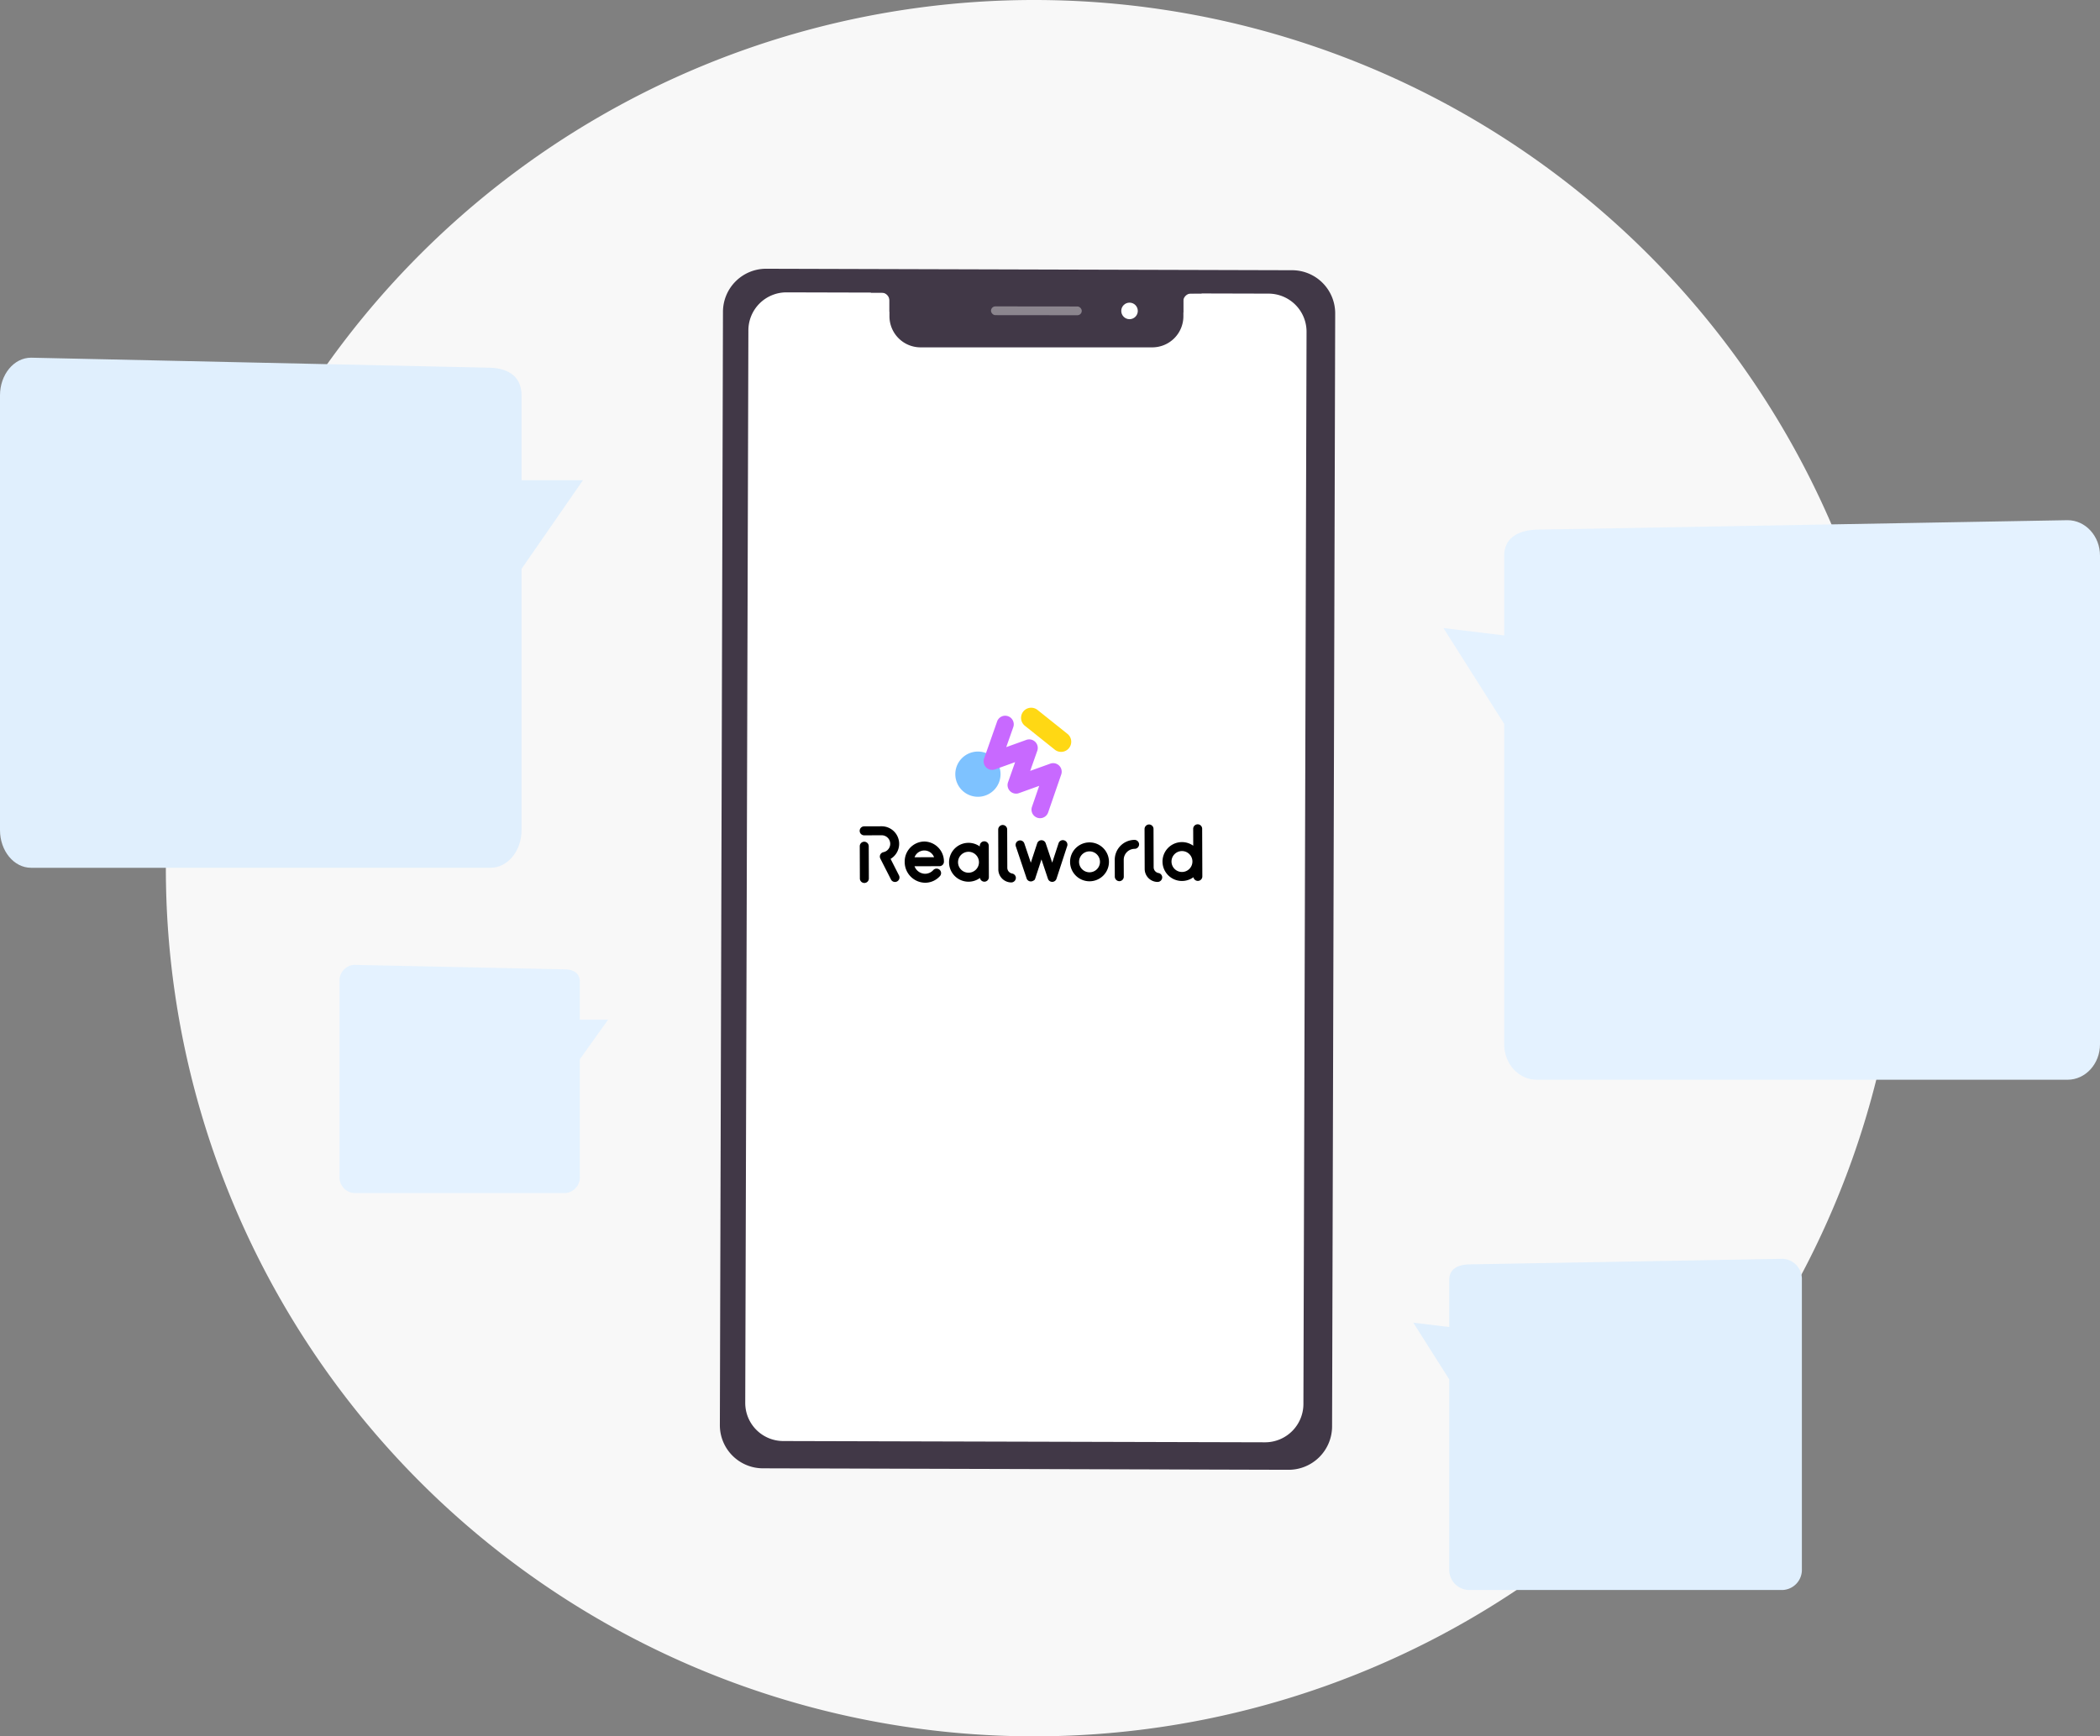 <svg xmlns="http://www.w3.org/2000/svg" width="417.875" height="345.567" viewBox="0 0 417.875 345.567">
    <rect x="0" y="0" width="417.875" height="345.567" fill="#808080" stroke="none"/>
    <defs>
        <style>
            .prefix__cls-2{fill:#e4f2ff}.prefix__cls-3{fill:#e0effd}.prefix__cls-4{fill:#413847}.prefix__cls-5{fill:#fff}
        </style>
    </defs>
    <g id="prefix__howto-2" transform="translate(-750.755 -2977.513)">
        <g id="prefix__그룹_444" data-name="그룹 444" transform="translate(741.516 2977.513)">
            <path id="prefix__패스_271" fill="#f8f8f8" d="M172.783 0A172.783 172.783 0 1 1 0 172.783 172.783 172.783 0 0 1 172.783 0z" data-name="패스 271" transform="translate(42.242)"/>
            <g id="prefix__그룹_469" data-name="그룹 469" transform="translate(76.804 192.026)">
                <g id="prefix__그룹_442" data-name="그룹 442">
                    <g id="prefix__그룹_441" data-name="그룹 441">
                        <path id="prefix__패스_270" d="M1021.2 91.035v7.552h5.626l-5.626 7.888v23.26a3.133 3.133 0 0 1-2.847 3.356h-42.117a3.133 3.133 0 0 1-2.848-3.356v-38.7a3.133 3.133 0 0 1 2.848-3.356l41.9.889c1.575 0 3.064.613 3.064 2.467z" class="prefix__cls-2" data-name="패스 270" transform="translate(-973.389 -87.679)"/>
                    </g>
                </g>
            </g>
            <g id="prefix__그룹_466" data-name="그룹 466" transform="translate(296.47 103.529)">
                <g id="prefix__그룹_439" data-name="그룹 439">
                    <g id="prefix__그룹_438" data-name="그룹 438">
                        <path id="prefix__패스_269" d="M1512.611 474.987v15.878l-12.086-1.463 12.086 19.069v63.765c0 3.9 2.892 7.056 6.46 7.056h105.639c3.568 0 6.46-3.159 6.46-7.056v-97.249c0-3.9-2.892-7.056-6.46-7.056l-105.156 1.87c-3.568-.001-6.943 1.289-6.943 5.186z" class="prefix__cls-2" data-name="패스 269" transform="translate(-1500.526 -467.931)"/>
                    </g>
                </g>
            </g>
            <g id="prefix__그룹_467" data-name="그룹 467" transform="translate(9.239 102.185)">
                <g id="prefix__그룹_442-2" data-name="그룹 442" transform="translate(0 -31)">
                    <g id="prefix__그룹_441-2" data-name="그룹 441">
                        <path id="prefix__패스_270-2" d="M1077.175 95.182v16.884h12.213l-12.213 17.634v52c0 4.144-2.767 7.5-6.181 7.5H979.57c-3.414 0-6.181-3.36-6.181-7.5V95.182c0-4.144 2.767-7.5 6.181-7.5l90.961 1.988c3.415-.003 6.644 1.368 6.644 5.512z" class="prefix__cls-3" data-name="패스 270" transform="translate(-973.389 -87.679)"/>
                    </g>
                </g>
            </g>
            <g id="prefix__그룹_440" data-name="그룹 440" transform="translate(290.47 250.529)">
                <g id="prefix__그룹_439-2" data-name="그룹 439">
                    <g id="prefix__그룹_438-2" data-name="그룹 438">
                        <path id="prefix__패스_269-2" d="M1507.678 472.107v9.4l-7.153-.866 7.153 11.286v37.74a4.011 4.011 0 0 0 3.823 4.176h62.522a4.011 4.011 0 0 0 3.823-4.176v-57.56a4.011 4.011 0 0 0-3.823-4.176l-62.237 1.107c-2.11 0-4.108.762-4.108 3.069z" class="prefix__cls-3" data-name="패스 269" transform="translate(-1500.525 -467.931)"/>
                    </g>
                </g>
            </g>
            <g id="prefix__그룹_508" data-name="그룹 508" transform="translate(922.491 -1109.569)">
                <path id="prefix__패스_366" d="M-656.838 1402.087l-104.6-.293a8.584 8.584 0 0 1-8.57-8.653l.619-221.514a8.584 8.584 0 0 1 8.653-8.571l104.6.293a8.586 8.586 0 0 1 8.571 8.653l-.619 221.514a8.651 8.651 0 0 1-8.654 8.571z" class="prefix__cls-4" data-name="패스 366"/>
                <path id="prefix__패스_367" d="M-661.455 1396.617l-95.987-.252a7.577 7.577 0 0 1-7.515-7.617l.625-213.4a7.568 7.568 0 0 1 7.567-7.593l95.986.252a7.577 7.577 0 0 1 7.515 7.617l-.625 213.4a7.633 7.633 0 0 1-7.566 7.593z" class="prefix__cls-5" data-name="패스 367"/>
                <path id="prefix__사각형_1135" d="M0 0h58.489v8.418a6.19 6.19 0 0 1-6.19 6.19H6.19A6.19 6.19 0 0 1 0 8.418V0z" class="prefix__cls-4" data-name="사각형 1135" transform="translate(-736.261 1164.091)"/>
                <rect id="prefix__사각형_1136" width="18.062" height="1.743" fill="#fff" data-name="사각형 1136" opacity="0.39" rx=".872" transform="rotate(.063 -1064918.05 -650635.763)"/>
                <circle id="prefix__타원_90" cx="1.646" cy="1.646" r="1.646" class="prefix__cls-5" data-name="타원 90" transform="translate(-690.135 1169.801)"/>
                <path id="prefix__패스_368" d="M-739.941 1167.8l2.08.006a1.6 1.6 0 0 1 1.594 1.6v2.224l2.65-2.028-.531-3.723-4.628-1z" class="prefix__cls-4" data-name="패스 368"/>
                <path id="prefix__패스_369" d="M-674.132 1167.971l-2.08.008a1.6 1.6 0 0 0-1.591 1.6l.006 2.223-2.653-2.023.524-3.724 4.627-1.007z" class="prefix__cls-4" data-name="패스 369"/>
            </g>
        </g>
        <g id="prefix__그룹_472" data-name="그룹 472" transform="translate(762.398 2909.903)">
            <g id="prefix__그룹_470" data-name="그룹 470" transform="translate(159.429 231.663)">
                <path id="prefix__패스_299" d="M207.048 338.427a3.97 3.97 0 0 0-3.89 4.038 4.124 4.124 0 0 0 4.069 4.167 3.961 3.961 0 0 0 2.919-1.294.894.894 0 1 0-1.312-1.214 2.193 2.193 0 0 1-1.613.721 2.274 2.274 0 0 1-2.107-1.492l4.961-.017a.894.894 0 0 0 .891-.9 3.97 3.97 0 0 0-3.918-4.009zm-1.929 3.137a2.072 2.072 0 0 1 3.881-.014z" data-name="패스 299" transform="translate(-194.206 -335.002)"/>
                <path id="prefix__패스_300" d="M253.3 338.226a.894.894 0 0 0-.891.9v.122a3.868 3.868 0 1 0 .036 6.273.893.893 0 0 0 1.773-.163l-.021-6.238a.894.894 0 0 0-.897-.894zm-3.127 6.249a2.081 2.081 0 1 1 2.073-2.088 2.083 2.083 0 0 1-2.069 2.088z" data-name="패스 300" transform="translate(-228.516 -334.842)"/>
                <path id="prefix__패스_301" d="M296.824 332.011a1.168 1.168 0 0 1-.977-1.131l-.026-7.643a.894.894 0 0 0-.985-.886.92.92 0 0 0-.8.931l.027 7.922a2.593 2.593 0 0 0 2.514 2.579.926.926 0 0 0 .975-.933.9.9 0 0 0-.728-.839z" data-name="패스 301" transform="translate(-266.477 -322.212)"/>
                <path id="prefix__패스_302" d="M439.068 331.523a1.168 1.168 0 0 1-.976-1.132l-.026-7.643a.894.894 0 0 0-.985-.886.92.92 0 0 0-.8.931l.027 7.922a2.592 2.592 0 0 0 2.514 2.579.926.926 0 0 0 .975-.933.894.894 0 0 0-.729-.838z" data-name="패스 302" transform="translate(-379.601 -321.824)"/>
                <path id="prefix__패스_303" d="M411.205 336.834a3.967 3.967 0 0 0-3.9 3.976l.011 3.315a.919.919 0 0 0 .87.928.894.894 0 0 0 .918-.9l-.011-3.353a2.177 2.177 0 0 1 2.167-2.182.894.894 0 0 0 .886-.988.918.918 0 0 0-.941-.796z" data-name="패스 303" transform="translate(-356.556 -333.734)"/>
                <path id="prefix__패스_304" d="M320.624 337.135a.894.894 0 0 0-1.128.571l-1.265 3.861-1.291-3.852a.894.894 0 0 0-.85-.61.894.894 0 0 0-.846.615l-1.268 3.862-1.288-3.831a.894.894 0 1 0-1.695.57l2.148 6.388v.007l.013.035a.892.892 0 0 0 .233.332.9.9 0 0 0 .424.209h.006a.91.91 0 0 0 .166.015.9.9 0 0 0 .545-.187h.047a.887.887 0 0 0 .112-.12h.041a.9.9 0 0 0 .1-.21l1.049-3.19a.927.927 0 0 0 .028-.108l.186-.568 1.293 3.857a.894.894 0 0 0 1.7-.006l2.1-6.425a.894.894 0 0 0-.56-1.215z" data-name="패스 304" transform="translate(-279.927 -333.938)"/>
                <path id="prefix__패스_305" d="M160.371 338.624a.894.894 0 0 0-.891.9l.022 6.42a.894.894 0 0 0 1.788-.006l-.022-6.42a.894.894 0 0 0-.897-.894z" data-name="패스 305" transform="translate(-159.47 -335.158)"/>
                <path id="prefix__패스_306" d="M165.574 330.1a3.489 3.489 0 0 0-1.8-6.487l-3.459.012a.894.894 0 1 0 .006 1.788l3.459-.012a1.7 1.7 0 0 1 .365 3.365.894.894 0 0 0-.609 1.28l2.126 4.177a.894.894 0 0 0 1.593-.811z" data-name="패스 306" transform="translate(-159.429 -323.219)"/>
                <path id="prefix__패스_307" d="M367.761 339.288a3.869 3.869 0 1 0 3.882 3.855 3.873 3.873 0 0 0-3.882-3.855zm.02 5.949a2.081 2.081 0 1 1 2.074-2.088 2.083 2.083 0 0 1-2.073 2.088z" data-name="패스 307" transform="translate(-322.045 -335.686)"/>
                <path id="prefix__패스_308" d="M460.759 321.695a.894.894 0 0 0-.891.9l.011 3.361a3.869 3.869 0 1 0 .036 6.273.894.894 0 0 0 1.773-.163l-.033-9.477a.894.894 0 0 0-.896-.894zm-3.116 9.488a2.081 2.081 0 1 1 2.073-2.088 2.083 2.083 0 0 1-2.072 2.088z" data-name="패스 308" transform="translate(-393.51 -321.695)"/>
            </g>
            <g id="prefix__그룹_471" data-name="그룹 471" transform="translate(178.459 208.486)">
                <path id="prefix__패스_309" fill="#7ec2ff" d="M256.866 250.979a4.5 4.5 0 1 0 4.512 4.481 4.5 4.5 0 0 0-4.512-4.481z" data-name="패스 309" transform="translate(-252.385 -242.28)"/>
                <path id="prefix__패스_310" fill="#c869ff" d="M291.12 236.534a1.706 1.706 0 0 1-1.617-2.261l1.44-4.177-4.013 1.445a1.7 1.7 0 0 1-2.185-2.17l1.407-3.993-3.983 1.435a1.7 1.7 0 0 1-2.186-2.168l2.584-7.363a1.7 1.7 0 1 1 3.217 1.129l-1.4 3.98 3.989-1.437a1.7 1.7 0 0 1 2.185 2.17l-1.407 3.993 3.983-1.434a1.7 1.7 0 0 1 2.189 2.159l-2.6 7.543a1.7 1.7 0 0 1-1.603 1.149z" data-name="패스 310" transform="translate(-274.256 -214.573)"/>
                <path id="prefix__패스_311" fill="#ffd814" d="M324.354 217.249a2.006 2.006 0 0 1-1.263-.441l-5.925-4.734a2.015 2.015 0 1 1 2.515-3.148l5.925 4.733a2.015 2.015 0 0 1-1.252 3.589z" data-name="패스 311" transform="translate(-303.302 -208.486)"/>
            </g>
        </g>
    </g>
</svg>
